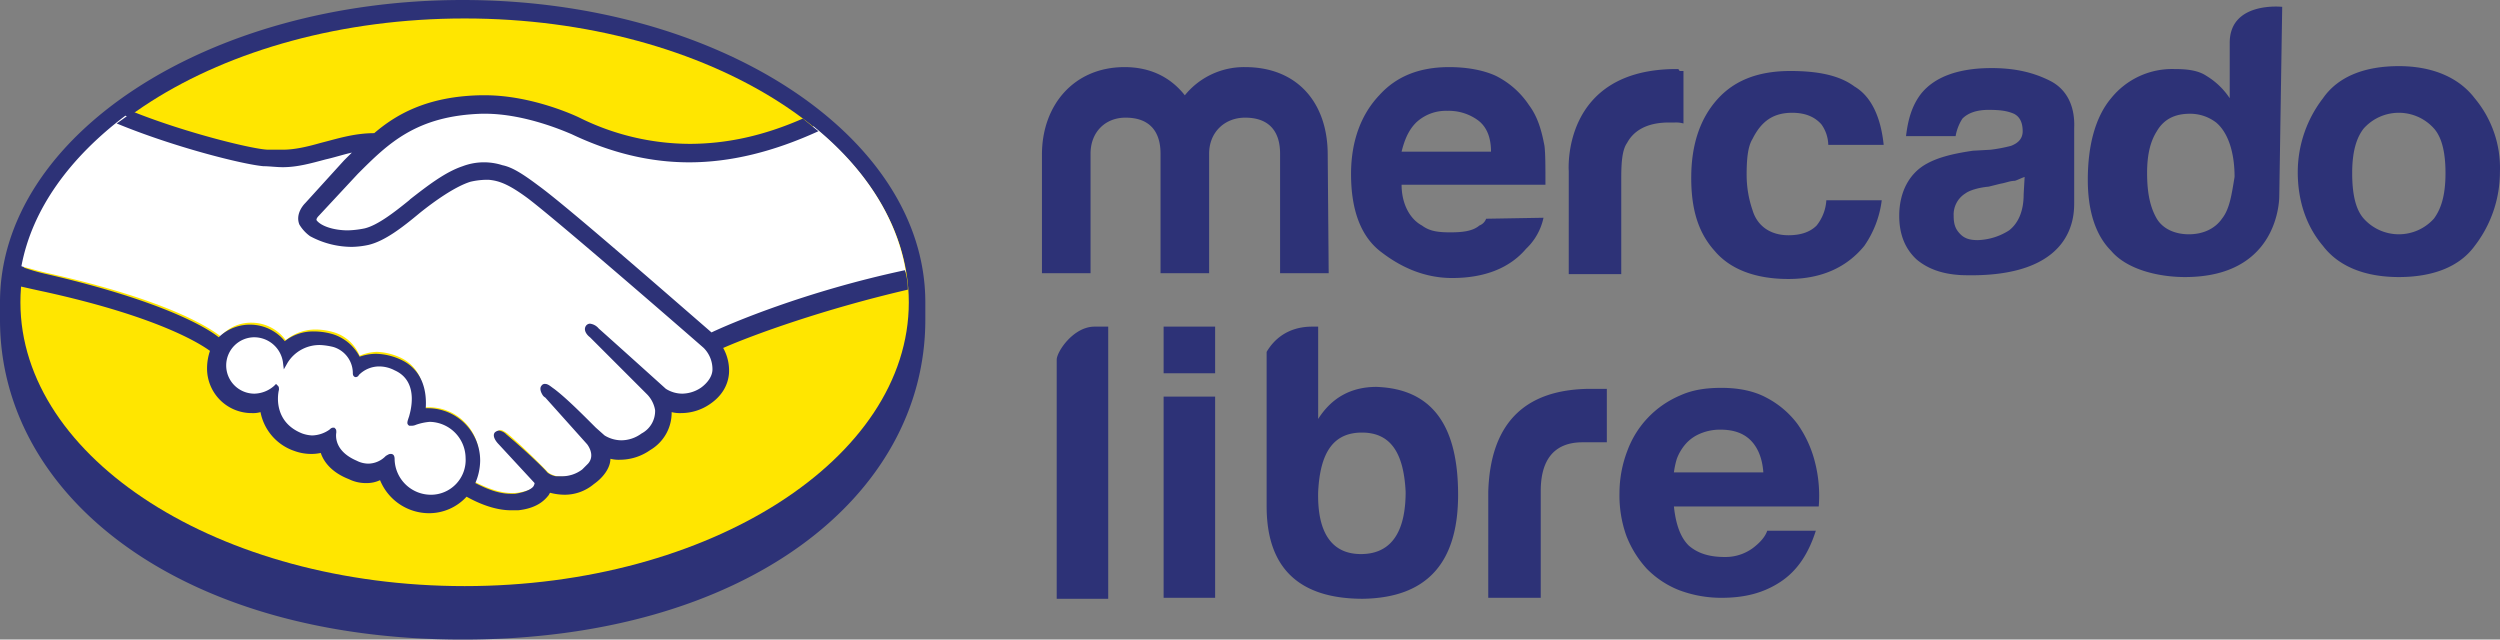 <svg id="Grupo_4" data-name="Grupo 4" xmlns="http://www.w3.org/2000/svg" xmlns:xlink="http://www.w3.org/1999/xlink" width="908.245" height="232.353" viewBox="0 0 908.245 232.353">
  <rect x="0" y="0" width="908.245" height="232.353" fill="#808080" stroke="none"/>
  <defs>
    <clipPath id="clip-path">
      <rect id="Rectángulo_2" data-name="Rectángulo 2" width="908.245" height="232.353" fill="none"/>
    </clipPath>
  </defs>
  <g id="Grupo_3" data-name="Grupo 3" clip-path="url(#clip-path)">
    <path id="Trazado_7" data-name="Trazado 7" d="M397.668,118.662h4.944v98.874H383.9V130.669c0-2.826,6-12.007,13.772-12.007m102.4,21.894q-13.771,0-21.187,11.653V118.662h-2.119c-9.181,0-14.125,4.944-16.6,9.181v56.146c0,22.247,11.653,33.547,34.959,33.547,23.3-.353,34.6-13.065,34.6-37.784C529.735,153.974,519.848,141.262,500.073,140.556Zm-5.65,60.736c-10.594,0-15.89-7.768-15.537-22.6.706-14.478,5.65-21.54,15.89-21.54s15.184,7.062,15.89,21.54c0,15.185-5.649,22.6-16.243,22.6m46.259-22.6c.706-24.012,12.359-37.43,37.43-37.43h5.65v19.421h-8.828c-10.594,0-15.184,6.71-15.184,17.656v38.843H540.681Zm72.742,19.422c3.178,2.825,7.416,4.237,13.066,4.237a16.819,16.819,0,0,0,10.24-3.178q4.238-3.179,5.3-6.356h17.656c-2.825,8.828-7.063,14.83-13.066,18.715s-12.712,5.65-21.187,5.65a43.471,43.471,0,0,1-15.537-2.825,33.735,33.735,0,0,1-11.653-7.769,38.1,38.1,0,0,1-7.416-12.006,43.509,43.509,0,0,1-2.471-15.537,42.958,42.958,0,0,1,2.825-15.184,34.878,34.878,0,0,1,19.068-20.129c4.591-2.119,9.534-2.825,15.185-2.825,6,0,11.653,1.06,16.243,3.532a33.238,33.238,0,0,1,11.3,9.534,41.268,41.268,0,0,1,6.357,13.771,49.016,49.016,0,0,1,1.412,16.244H608.128c.706,6.709,2.471,11.3,5.3,14.125Zm22.6-38.137c-2.472-2.472-6-3.884-10.947-3.884a18.413,18.413,0,0,0-8.121,1.765,14.248,14.248,0,0,0-4.945,3.884,17.749,17.749,0,0,0-2.825,4.944,31.222,31.222,0,0,0-1.058,4.944h32.487c-.354-5.3-2.12-9.181-4.592-11.653ZM422.74,118.662h18.715v16.95H422.74Zm0,25.424h18.715v73.1H422.74ZM884.206,79.465a17.127,17.127,0,0,1-25.425,0c-3.177-3.531-4.237-9.534-4.237-16.6,0-7.416,1.414-12.712,4.237-16.243a17.127,17.127,0,0,1,25.425,0c3.179,3.531,4.237,9.534,4.237,16.243s-1.058,12.359-4.237,16.6m14.831-43.787c-5.649-7.415-15.185-11.653-27.544-11.653-12.006,0-21.892,3.532-27.542,11.653a43.988,43.988,0,0,0-9.182,26.837c0,10.594,3.179,19.775,9.182,26.837,5.65,7.416,15.184,11.3,27.542,11.3,12.007,0,21.893-3.531,27.544-11.3a43.983,43.983,0,0,0,9.182-26.837,39.452,39.452,0,0,0-9.182-26.837m-91.81,43.787c-2.473,3.532-6.711,5.65-12.007,5.65s-9.535-2.118-11.654-5.65c-2.471-4.237-3.531-9.534-3.531-16.6,0-6.356,1.06-11.3,3.531-15.184,2.472-4.238,6.357-6.357,12.007-6.357a15.5,15.5,0,0,1,9.534,3.178c4.237,3.532,6.709,10.594,6.709,19.775-1.06,6.356-1.766,11.653-4.591,15.184ZM829.12,2.485S810.05.367,810.05,15.55V35.678a26.779,26.779,0,0,0-8.474-8.122c-3.179-2.119-7.416-2.472-11.654-2.472A28.469,28.469,0,0,0,766.97,35.678c-5.65,6.709-8.475,16.95-8.475,29.662,0,10.594,2.471,19.775,8.475,25.778,5.65,6.709,16.949,9.534,26.837,9.534,34.959,0,34.253-29.662,34.253-29.662ZM735.189,70.637c0,6.357-2.118,10.594-5.3,13.066a22.354,22.354,0,0,1-11.3,3.531c-2.473,0-4.591-.353-6.358-2.119s-2.47-3.531-2.47-6.709A9.04,9.04,0,0,1,714,70.284c1.412-1.06,4.591-2.119,8.474-2.472l4.237-1.059c2.119-.353,3.532-1.06,5.3-1.06,1.06-.353,2.472-1.059,3.531-1.412Zm9.534-41.314c-6.356-3.179-13.064-4.591-21.187-4.591-12.006,0-20.834,3.178-25.778,9.534-3.177,4.237-4.59,9.181-5.3,15.184H710.47a17.1,17.1,0,0,1,2.473-6.356q3.177-3.179,9.534-3.178c4.237,0,6.709.353,9.18,1.412q3.179,1.59,3.178,6.357,0,3.706-4.237,5.3a55.813,55.813,0,0,1-7.415,1.413l-6.357.353c-7.415,1.06-12.711,2.472-16.6,4.591-6.709,3.531-10.24,10.593-10.24,19.068q0,10.065,6.356,15.891c4.237,3.531,9.534,5.3,16.243,5.649,41.315,1.413,40.962-21.893,40.962-26.483V46.626c.353-7.769-2.472-14.125-8.828-17.3M651.146,40.976q6.887,0,10.594,4.237a13.32,13.32,0,0,1,2.471,7.415h20.128c-1.059-10.24-4.591-17.656-10.593-21.187-5.65-4.237-13.772-5.65-23.306-5.65-11.3,0-20.127,3.179-26.484,10.241s-9.534,16.6-9.534,28.6c0,11.3,2.471,19.774,8.475,26.483,5.65,6.71,14.831,10.241,26.837,10.241s21.188-4.237,27.543-12.006a36.957,36.957,0,0,0,6.356-16.6H663.506a16.257,16.257,0,0,1-3.531,9.181c-2.118,2.119-5.3,3.532-10.241,3.532-6.356,0-11.3-3.179-13.065-9.181a39.5,39.5,0,0,1-2.119-12.713c0-5.3.354-10.24,2.119-13.065,3.178-6.356,7.415-9.534,14.478-9.534m-42.022-15.89c-42.021,0-39.2,37.077-39.2,37.077V99.594H589V64.635c0-5.65.354-10.241,2.118-12.712,2.473-4.591,7.416-7.416,15.185-7.416h2.118a9.776,9.776,0,0,1,3.178.353V25.792h-1.412c-.353-.706-.353-.706-1.06-.706M514.49,44.507a15.739,15.739,0,0,1,11.3-4.237,17.966,17.966,0,0,1,11.3,3.531c3.177,2.472,4.59,6.357,4.59,11.3H509.192c1.06-4.237,2.472-7.769,5.3-10.594m25.424,34.959a4.265,4.265,0,0,1-2.472,2.472c-2.472,2.119-6.356,2.472-10.594,2.472s-7.415-.353-10.24-2.472c-4.591-2.472-7.416-8.122-7.416-14.831h52.262c0-6.356,0-11.3-.352-14.125-1.06-5.65-2.472-10.593-5.651-14.831a31.146,31.146,0,0,0-12.006-10.593c-4.59-2.119-10.593-3.178-16.95-3.178-10.593,0-19.068,3.178-25.424,10.24-6.356,6.71-10.241,16.244-10.241,28.6,0,13.065,3.532,22.953,11.3,28.6,7.416,5.65,15.89,9.181,25.424,9.181,11.654,0,20.835-3.531,26.837-10.593a21.679,21.679,0,0,0,6.357-11.3ZM482.708,99.241H465.052V55.807c0-4.237-1.059-13.065-12.712-13.065-7.415,0-13.065,5.3-13.065,13.065V99.241H421.619V55.807c0-4.237-1.059-13.065-12.712-13.065-7.416,0-12.712,5.3-12.712,13.065V99.241H378.539V56.16c0-18.009,11.653-31.78,30.015-31.78,9.181,0,16.6,3.531,21.893,10.24A27.676,27.676,0,0,1,452.34,24.38c19.069,0,30.015,13.065,30.015,31.78ZM336.169,109.82C336.169,49.437,260.954,0,168.084,0S0,49.437,0,109.82v6.356c0,64.268,65.68,116.177,168.084,116.177,102.758,0,168.085-51.909,168.085-116.177Z" fill="#2d3277"/>
    <path id="Trazado_8" data-name="Trazado 8" d="M330.168,109.82c0,56.852-72.389,103.111-161.375,103.111S7.417,166.672,7.417,109.82,79.807,6.709,168.793,6.709,330.168,52.968,330.168,109.82" fill="#ffe600"/>
    <path id="Trazado_9" data-name="Trazado 9" d="M115.118,77.333s-1.766,1.767-.706,3.179c2.472,3.177,10.24,4.944,18.362,3.177,4.591-1.058,10.947-6,16.6-10.593,6.357-4.944,12.713-10.241,19.069-12.006a22.693,22.693,0,0,1,13.772-.352c3.178,1.059,6.709,3.177,12.712,7.414,10.947,8.123,55.439,46.966,63.208,53.674,6-2.825,33.547-14.478,70.977-22.952C325.93,79.1,313.924,60.736,295.562,45.906,270.137,56.5,238.71,62.15,207.988,47.318c0,0-16.6-7.769-33.193-7.416-24.365.707-34.606,10.948-45.906,22.248Z" fill="#fff"/>
    <path id="Trazado_10" data-name="Trazado 10" d="M256.365,126.064c-.353-.353-52.262-45.552-63.915-54.38-6.709-4.944-10.593-6.357-14.477-7.063a16.134,16.134,0,0,0-7.063.706c-5.3,1.413-12.712,6.357-19.068,11.3-6.71,5.3-12.712,10.24-18.362,11.3-7.416,1.765-16.244-.354-20.128-3.179a9.139,9.139,0,0,1-3.531-3.884c-1.413-3.531,1.412-6.356,1.765-6.709l14.125-15.538,4.944-4.943c-4.591.706-8.828,1.765-13.065,2.825-5.3,1.412-10.241,2.825-15.185,2.825a118.484,118.484,0,0,1-15.537-2.472A238.7,238.7,0,0,1,45.553,42.021c-20.127,15.185-33.9,33.9-37.783,54.734,2.825.706,7.768,2.119,9.534,2.472,45.9,10.24,60.03,20.834,62.855,22.952a14.685,14.685,0,0,1,11.3-4.943,15.382,15.382,0,0,1,12.359,6.356,17.022,17.022,0,0,1,10.947-3.884,24.005,24.005,0,0,1,6.709,1.059,14.694,14.694,0,0,1,9.181,8.475,16.871,16.871,0,0,1,6.356-1.412,22.281,22.281,0,0,1,7.769,1.765c8.475,3.531,9.887,12.006,9.181,18.362h1.765a18.236,18.236,0,0,1,18.362,18.362,16.782,16.782,0,0,1-2.118,8.475c2.825,1.413,9.534,4.944,15.89,4.237,4.944-.706,6.71-2.118,7.416-3.178.353-.706,1.059-1.412.353-2.118l-13.066-14.478s-2.118-2.119-1.412-2.825,2.118.353,3.178,1.059c6.709,5.65,14.478,13.772,14.478,13.772s.706,1.06,3.531,1.766c2.472.353,7.062,0,10.241-2.472.706-.706,1.765-1.413,2.118-2.119,3.178-4.237-.353-8.475-.353-8.475l-15.184-16.95s-2.119-2.118-1.413-2.825,2.119.353,3.178,1.06c4.944,3.884,11.654,10.946,18.009,17.3,1.413,1.059,7.063,4.591,14.478-.353,4.591-3.178,5.65-6.71,5.3-9.534a12,12,0,0,0-3.178-6.357L215.05,121.473s-2.119-1.765-1.413-2.825c.706-.706,2.119.353,3.178,1.06,6.71,5.65,24.366,21.893,24.366,21.893a12.952,12.952,0,0,0,14.124-.353c2.826-1.766,4.591-4.237,4.591-7.416.353-4.59-3.531-7.768-3.531-7.768" fill="#fff"/>
    <path id="Trazado_11" data-name="Trazado 11" d="M156.432,152.548c-3.178,0-6.709,1.766-7.062,1.766s0-1.413.353-2.119,4.59-13.419-5.65-18.009c-7.769-3.531-12.712.353-14.125,2.119-.353.353-.706.353-.706,0a11.149,11.149,0,0,0-8.122-10.594c-9.887-3.178-15.89,3.884-17.656,6.356a11.341,11.341,0,1,0-11.3,12.712,10.381,10.381,0,0,0,7.769-3.178v.353c-.353,2.825-1.413,13.065,9.181,16.95,4.237,1.765,7.768.353,10.947-1.766,1.059-.706,1.059-.353,1.059.353-.353,2.472,0,8.122,8.122,11.3,6,2.472,9.534,0,11.653-2.119,1.06-1.059,1.413-.706,1.413.706a14.133,14.133,0,1,0,14.124-14.83Z" fill="#fff"/>
    <path id="Trazado_12" data-name="Trazado 12" d="M258.484,120.767c-15.891-13.771-52.615-45.9-62.856-53.321-5.65-4.237-9.534-6.709-13.065-7.415a21.868,21.868,0,0,0-14.478.353c-6.357,2.119-12.713,7.062-19.069,12.006l-.353.353c-5.65,4.591-11.653,9.181-16.243,10.241a34.813,34.813,0,0,1-6,.706c-4.944,0-9.534-1.413-11.3-3.531-.353-.354,0-1.06.706-1.766l14.125-15.184c10.947-10.947,21.187-21.188,45.2-21.894h1.06c14.831,0,29.662,6.71,31.428,7.416,14.125,6.709,28.249,10.24,42.727,10.24,15.184,0,30.721-3.884,46.965-11.3-1.764-1.413-3.884-3.178-5.65-4.591-14.477,6.356-27.9,9.181-41.314,9.181a90.7,90.7,0,0,1-39.9-9.534c-.706-.353-16.95-8.122-34.253-8.122h-1.412c-20.128.353-31.428,7.415-38.843,13.772-7.416,0-13.772,2.118-19.422,3.531-4.944,1.413-9.534,2.472-13.772,2.472h-5.3c-4.944,0-29.662-6-49.084-13.772-2.119,1.412-3.884,2.825-6,4.237C62.856,53.321,87.928,59.677,95.7,60.383c2.119,0,4.591.354,7.062.354,5.3,0,10.241-1.413,15.538-2.826,3.178-.706,6.356-1.765,9.534-2.471L125,58.265,110.88,73.8c-1.06,1.06-3.531,4.237-2.119,7.769a14.124,14.124,0,0,0,3.885,4.237,32.079,32.079,0,0,0,15.184,3.884,31.119,31.119,0,0,0,6-.706c6-1.412,12.359-6.356,18.715-11.653,5.3-4.237,12.712-9.534,18.362-11.3a27.269,27.269,0,0,1,5.3-.706h1.413c3.884.353,7.415,1.766,14.124,6.71,11.653,8.828,63.562,54.027,63.915,54.38a10.936,10.936,0,0,1,3.178,7.769c0,2.471-1.766,4.943-4.237,6.709a12.485,12.485,0,0,1-6.71,2.118,11.2,11.2,0,0,1-6-1.765S223.879,125,217.522,119.355a4.877,4.877,0,0,0-3.178-1.766,1.834,1.834,0,0,0-1.412.706c-1.06,1.413,0,3.178,1.412,4.237l20.834,20.835A10.766,10.766,0,0,1,238,149.016a9.22,9.22,0,0,1-4.943,8.475,12.439,12.439,0,0,1-7.416,2.472,11.885,11.885,0,0,1-6-1.766l-3.178-2.825c-5.3-5.3-10.946-10.946-15.184-14.125-1.06-.706-2.119-1.765-3.178-1.765a1.411,1.411,0,0,0-1.413.706c-.353.353-.706,1.413.353,3.178a2.641,2.641,0,0,0,1.06,1.06l15.184,16.95s3.178,3.884.353,7.062l-.706.706-1.413,1.413a12.174,12.174,0,0,1-7.415,2.471h-2.119a6.66,6.66,0,0,1-3.178-1.412c-.706-1.06-8.475-8.475-14.831-13.772a4.359,4.359,0,0,0-2.825-1.413,2.676,2.676,0,0,0-1.412.706c-1.06,1.413.706,3.532,1.412,4.238L194.216,175.5a2.738,2.738,0,0,1-.353,1.06c-.353.706-2.118,2.119-6.709,2.825h-1.766c-4.943,0-9.887-2.472-12.712-3.884a20.937,20.937,0,0,0,1.766-8.122,18.99,18.99,0,0,0-19.069-19.069h-.706c.353-4.943-.353-14.124-9.887-18.009a22.437,22.437,0,0,0-8.122-1.765,17.941,17.941,0,0,0-6,1.059,16.677,16.677,0,0,0-9.534-8.122,24.478,24.478,0,0,0-7.062-1.059,16.663,16.663,0,0,0-10.594,3.531,16.341,16.341,0,0,0-24.012-1.412c-3.884-3.178-19.774-13.065-62.5-22.953a68.882,68.882,0,0,1-9.534-2.825c-.353,2.119-.7,4.591-1.059,7.062,0,0,7.768,1.766,9.535,2.119,43.432,9.534,57.91,19.775,60.382,21.54a20.008,20.008,0,0,0-1.06,6.357,16.2,16.2,0,0,0,16.244,16.243,9.782,9.782,0,0,0,3.178-.353A18.6,18.6,0,0,0,107,163.847a17.566,17.566,0,0,0,5.65,1.059,15.833,15.833,0,0,0,3.884-.353c1.06,3.178,3.884,7.063,10.241,9.534a13.839,13.839,0,0,0,6.356,1.413,11.27,11.27,0,0,0,4.944-1.06,19.244,19.244,0,0,0,17.656,12.006,18.436,18.436,0,0,0,13.772-6c3.178,1.765,9.534,4.943,16.243,4.943h2.472c6.709-.706,9.534-3.531,10.946-5.3.353-.353.353-.706.706-1.06a21.383,21.383,0,0,0,5.3.706,16.437,16.437,0,0,0,10.594-3.884c3.531-2.472,6-6,6-9.181a12.012,12.012,0,0,0,3.531.353,19.147,19.147,0,0,0,10.946-3.531,15.739,15.739,0,0,0,7.769-13.772,12.012,12.012,0,0,0,3.531.353,18.409,18.409,0,0,0,10.241-3.178c4.237-2.825,6.709-6.709,7.062-11.3a16.777,16.777,0,0,0-2.119-9.181c11.3-4.944,36.726-14.125,67.093-21.187a24.436,24.436,0,0,0-1.06-7.062c-36.371,7.768-63.561,19.421-70.27,22.6ZM156.432,179.738a13.2,13.2,0,0,1-13.065-12.712c0-.706,0-2.119-1.413-2.119-.706,0-1.059.353-1.765.706a8.953,8.953,0,0,1-6.357,2.825,9.4,9.4,0,0,1-4.237-1.059c-7.415-3.178-7.768-8.122-7.415-10.241,0-.706,0-1.059-.353-1.412l-.353-.353h-.353c-.354,0-.707,0-1.413.706a11.393,11.393,0,0,1-6.356,2.118,12.555,12.555,0,0,1-3.532-.706c-9.887-3.884-9.181-13.065-8.475-15.89,0-.706,0-1.06-.353-1.413l-.706-.706-.706.706a11.209,11.209,0,0,1-7.062,2.825,10.241,10.241,0,1,1,0-20.481,10.579,10.579,0,0,1,10.24,8.828l.354,2.826,1.412-2.472a13.582,13.582,0,0,1,12.006-6.356,24.312,24.312,0,0,1,4.591.706,9.938,9.938,0,0,1,7.062,9.534c0,1.412,1.06,1.412,1.06,1.412.353,0,1.059-.353,1.059-.706a10.4,10.4,0,0,1,7.416-3.178,12.1,12.1,0,0,1,5.65,1.413c9.534,4.237,5.3,16.243,5.3,16.6-.706,2.119-1.059,2.825,0,3.531h.706a3.84,3.84,0,0,0,1.766-.353,20.379,20.379,0,0,1,4.944-1.059,13.266,13.266,0,0,1,13.065,13.065,12.626,12.626,0,0,1-12.712,13.419Z" fill="#2d3277"/>
  </g>
</svg>
